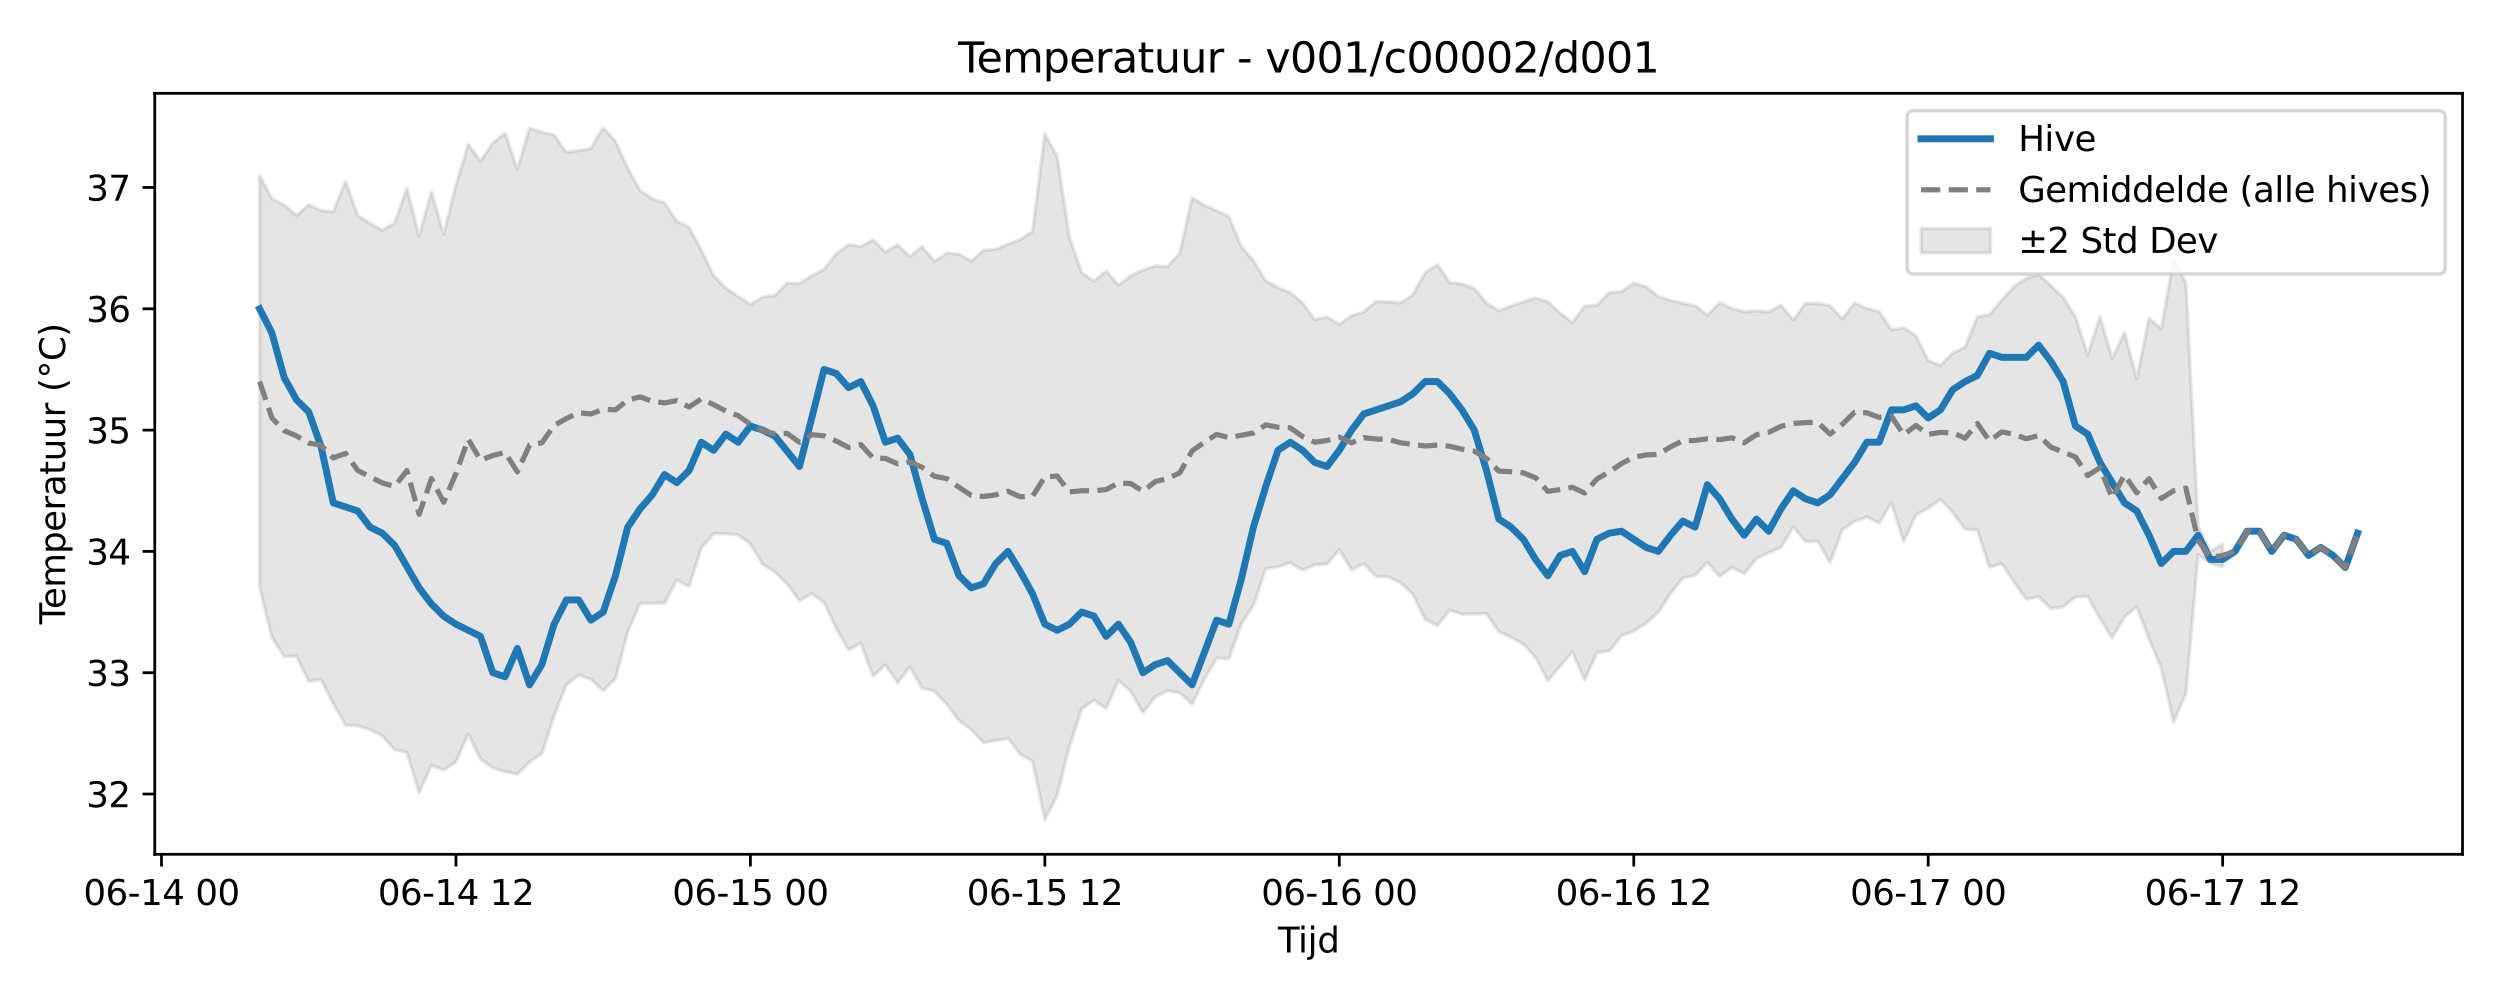 <?xml version="1.0" encoding="utf-8" standalone="no"?>
<!DOCTYPE svg PUBLIC "-//W3C//DTD SVG 1.1//EN"
  "http://www.w3.org/Graphics/SVG/1.1/DTD/svg11.dtd">
<svg xmlns:xlink="http://www.w3.org/1999/xlink" width="720pt" height="288pt" viewBox="0 0 720 288" xmlns="http://www.w3.org/2000/svg" version="1.1">
 <defs>
  <style type="text/css">*{stroke-linejoin: round; stroke-linecap: butt}</style>
 </defs>
 <g id="figure_1">
  <g id="patch_1">
   <path d="M 0 288 
L 720 288 
L 720 0 
L 0 0 
z
" style="fill: #ffffff"/>
  </g>
  <g id="axes_1">
   <g id="patch_2">
    <path d="M 44.57 246.04 
L 709.2 246.04 
L 709.2 26.88 
L 44.57 26.88 
z
" style="fill: #ffffff"/>
   </g>
   <g id="FillBetweenPolyCollection_1">
    <defs>
     <path id="m7546d7b35a" d="M 74.78 -237.399 
L 74.78 -118.816 
L 78.314 -104.523 
L 81.847 -98.952 
L 85.381 -99 
L 88.914 -91.801 
L 92.447 -92.318 
L 95.981 -85.341 
L 99.514 -79.182 
L 103.048 -79.016 
L 106.581 -77.841 
L 110.114 -76.105 
L 113.648 -72.096 
L 117.181 -71.279 
L 120.714 -59.706 
L 124.248 -67.546 
L 127.781 -66.221 
L 131.315 -68.58 
L 134.848 -76.634 
L 138.381 -69.429 
L 141.915 -66.837 
L 145.448 -65.784 
L 148.982 -65.04 
L 152.515 -68.555 
L 156.048 -70.974 
L 159.582 -81.857 
L 163.115 -90.76 
L 166.649 -93.629 
L 170.182 -92.317 
L 173.715 -89.085 
L 177.249 -92.553 
L 180.782 -105.993 
L 184.315 -114.218 
L 187.849 -114.231 
L 191.382 -114.32 
L 194.916 -120.994 
L 198.449 -119.094 
L 201.982 -130.238 
L 205.516 -134.29 
L 209.049 -134.255 
L 212.583 -133.932 
L 216.116 -131.358 
L 219.649 -125.472 
L 223.183 -123.236 
L 226.716 -119.826 
L 230.249 -114.977 
L 233.783 -117.032 
L 237.316 -114.53 
L 240.85 -107.052 
L 244.383 -100.796 
L 247.916 -102.907 
L 251.45 -93.21 
L 254.983 -96.537 
L 258.517 -91.352 
L 262.05 -95.898 
L 265.583 -89.835 
L 269.117 -88.978 
L 272.65 -85.218 
L 276.183 -80.486 
L 279.717 -77.875 
L 283.25 -74.112 
L 286.784 -74.775 
L 290.317 -75.357 
L 293.85 -70.788 
L 297.384 -68.779 
L 300.917 -51.922 
L 304.451 -58.914 
L 307.984 -73.061 
L 311.517 -83.819 
L 315.051 -86.3 
L 318.584 -84.027 
L 322.118 -91.982 
L 325.651 -88.906 
L 329.184 -82.775 
L 332.718 -87.267 
L 336.251 -89.108 
L 339.784 -88.477 
L 343.318 -85.248 
L 346.851 -92.387 
L 350.385 -98.426 
L 353.918 -98.333 
L 357.451 -108.265 
L 360.985 -113.714 
L 364.518 -124.188 
L 368.052 -124.741 
L 371.585 -125.943 
L 375.118 -123.798 
L 378.652 -125.366 
L 382.185 -125.588 
L 385.718 -129.702 
L 389.252 -123.905 
L 392.785 -125.726 
L 396.319 -121.97 
L 399.852 -121.858 
L 403.385 -120.21 
L 406.919 -116.797 
L 410.452 -109.618 
L 413.986 -107.817 
L 417.519 -112.35 
L 421.052 -111.104 
L 424.586 -111.187 
L 428.119 -111.259 
L 431.652 -106.138 
L 435.186 -104.463 
L 438.719 -102.561 
L 442.253 -98.648 
L 445.786 -91.933 
L 449.319 -96.167 
L 452.853 -100.224 
L 456.386 -92.16 
L 459.92 -100.081 
L 463.453 -100.492 
L 466.986 -104.933 
L 470.52 -106.219 
L 474.053 -108.504 
L 477.587 -111.701 
L 481.12 -117.094 
L 484.653 -121.489 
L 488.187 -122.353 
L 491.72 -126.028 
L 495.253 -121.982 
L 498.787 -124.625 
L 502.32 -122.761 
L 505.854 -127.187 
L 509.387 -128.793 
L 512.92 -130.325 
L 516.454 -136.258 
L 519.987 -132.026 
L 523.521 -132.184 
L 527.054 -125.945 
L 530.587 -135.432 
L 534.121 -137.843 
L 537.654 -139.123 
L 541.187 -137.322 
L 544.721 -143.262 
L 548.254 -132.006 
L 551.788 -139.687 
L 555.321 -141.66 
L 558.854 -144.156 
L 562.388 -140.409 
L 565.921 -135.658 
L 569.455 -135.39 
L 572.988 -124.654 
L 576.521 -125.673 
L 580.055 -120.326 
L 583.588 -115.435 
L 587.121 -116.179 
L 590.655 -112.758 
L 594.188 -113.238 
L 597.722 -116.039 
L 601.255 -116.266 
L 604.788 -109.874 
L 608.322 -104.283 
L 611.855 -110.327 
L 615.389 -113.286 
L 618.922 -104.019 
L 622.455 -95.619 
L 625.989 -80.007 
L 629.522 -88.225 
L 633.056 -128.28 
L 636.589 -125.801 
L 640.122 -124.736 
L 640.122 -131.324 
L 640.122 -131.324 
L 636.589 -129.095 
L 633.056 -136.515 
L 629.522 -206.655 
L 625.989 -213.32 
L 622.455 -193.283 
L 618.922 -196.296 
L 615.389 -178.876 
L 611.855 -192.151 
L 608.322 -184.775 
L 604.788 -196.763 
L 601.255 -185.795 
L 597.722 -196.754 
L 594.188 -202.383 
L 590.655 -205.691 
L 587.121 -208.925 
L 583.588 -207.839 
L 580.055 -205.444 
L 576.521 -201.594 
L 572.988 -197.4 
L 569.455 -196.701 
L 565.921 -187.948 
L 562.388 -186.304 
L 558.854 -182.75 
L 555.321 -184.179 
L 551.788 -191.24 
L 548.254 -193.597 
L 544.721 -192.989 
L 541.187 -198.263 
L 537.654 -199.124 
L 534.121 -200.737 
L 530.587 -196.161 
L 527.054 -199.991 
L 523.521 -200.573 
L 519.987 -200.565 
L 516.454 -195.834 
L 512.92 -200.102 
L 509.387 -198.141 
L 505.854 -198.417 
L 502.32 -198.184 
L 498.787 -199.231 
L 495.253 -200.793 
L 491.72 -197.246 
L 488.187 -199.923 
L 484.653 -200.62 
L 481.12 -201.522 
L 477.587 -202.589 
L 474.053 -205.454 
L 470.52 -206.408 
L 466.986 -204.033 
L 463.453 -203.65 
L 459.92 -200.068 
L 456.386 -199.836 
L 452.853 -195.1 
L 449.319 -197.826 
L 445.786 -201.062 
L 442.253 -202.166 
L 438.719 -201.081 
L 435.186 -199.844 
L 431.652 -198.503 
L 428.119 -200.702 
L 424.586 -204.933 
L 421.052 -206.181 
L 417.519 -206.598 
L 413.986 -211.797 
L 410.452 -209.496 
L 406.919 -203.149 
L 403.385 -200.735 
L 399.852 -201.083 
L 396.319 -201.137 
L 392.785 -198.214 
L 389.252 -197.039 
L 385.718 -194.57 
L 382.185 -196.688 
L 378.652 -195.911 
L 375.118 -200.807 
L 371.585 -203.653 
L 368.052 -205.188 
L 364.518 -207.072 
L 360.985 -212.887 
L 357.451 -217.006 
L 353.918 -225.607 
L 350.385 -227.343 
L 346.851 -228.891 
L 343.318 -231.038 
L 339.784 -215.165 
L 336.251 -211.207 
L 332.718 -211.384 
L 329.184 -210.22 
L 325.651 -208.58 
L 322.118 -205.837 
L 318.584 -209.966 
L 315.051 -207.028 
L 311.517 -209.508 
L 307.984 -219.601 
L 304.451 -242.898 
L 300.917 -249.391 
L 297.384 -221.387 
L 293.85 -219.046 
L 290.317 -217.638 
L 286.784 -216.223 
L 283.25 -215.888 
L 279.717 -212.791 
L 276.183 -214.838 
L 272.65 -215.096 
L 269.117 -212.668 
L 265.583 -216.968 
L 262.05 -214.066 
L 258.517 -217.448 
L 254.983 -215.424 
L 251.45 -218.917 
L 247.916 -217.04 
L 244.383 -217.487 
L 240.85 -214.891 
L 237.316 -210.408 
L 233.783 -208.571 
L 230.249 -206.301 
L 226.716 -206.498 
L 223.183 -202.866 
L 219.649 -202.46 
L 216.116 -200.235 
L 212.583 -202.652 
L 209.049 -204.99 
L 205.516 -208.615 
L 201.982 -215.995 
L 198.449 -222.481 
L 194.916 -224.241 
L 191.382 -229.584 
L 187.849 -230.671 
L 184.315 -233.18 
L 180.782 -239.574 
L 177.249 -247.357 
L 173.715 -251.158 
L 170.182 -245.264 
L 166.649 -244.618 
L 163.115 -244.16 
L 159.582 -249.07 
L 156.048 -249.971 
L 152.515 -251.059 
L 148.982 -239.157 
L 145.448 -249.671 
L 141.915 -246.787 
L 138.381 -241.533 
L 134.848 -246.391 
L 131.315 -234.73 
L 127.781 -220.507 
L 124.248 -232.769 
L 120.714 -220.035 
L 117.181 -233.694 
L 113.648 -223.727 
L 110.114 -221.714 
L 106.581 -223.639 
L 103.048 -225.957 
L 99.514 -235.69 
L 95.981 -226.953 
L 92.447 -227.296 
L 88.914 -228.978 
L 85.381 -225.938 
L 81.847 -228.981 
L 78.314 -230.729 
L 74.78 -237.399 
z
" style="stroke: #808080; stroke-opacity: 0.2"/>
    </defs>
    <g clip-path="url(#pc3c5eff9f9)">
     <use xlink:href="#m7546d7b35a" x="0" y="288" style="fill: #808080; fill-opacity: 0.2; stroke: #808080; stroke-opacity: 0.2"/>
    </g>
   </g>
   <g id="matplotlib.axis_1">
    <g id="xtick_1">
     <g id="line2d_1">
      <defs>
       <path id="m729f52ff5d" d="M 0 0 
L 0 3.5 
" style="stroke: #000000; stroke-width: 0.8"/>
      </defs>
      <g>
       <use xlink:href="#m729f52ff5d" x="46.513" y="246.04" style="stroke: #000000; stroke-width: 0.8"/>
      </g>
     </g>
     <g id="text_1">
      <!-- 06-14 00 -->
      <g transform="translate(24.033 260.638) scale(0.1 -0.1)">
       <defs>
        <path id="DejaVuSans-30" d="M 2034 4250 
Q 1547 4250 1301 3770 
Q 1056 3291 1056 2328 
Q 1056 1369 1301 889 
Q 1547 409 2034 409 
Q 2525 409 2770 889 
Q 3016 1369 3016 2328 
Q 3016 3291 2770 3770 
Q 2525 4250 2034 4250 
z
M 2034 4750 
Q 2819 4750 3233 4129 
Q 3647 3509 3647 2328 
Q 3647 1150 3233 529 
Q 2819 -91 2034 -91 
Q 1250 -91 836 529 
Q 422 1150 422 2328 
Q 422 3509 836 4129 
Q 1250 4750 2034 4750 
z
" transform="scale(0.016)"/>
        <path id="DejaVuSans-36" d="M 2113 2584 
Q 1688 2584 1439 2293 
Q 1191 2003 1191 1497 
Q 1191 994 1439 701 
Q 1688 409 2113 409 
Q 2538 409 2786 701 
Q 3034 994 3034 1497 
Q 3034 2003 2786 2293 
Q 2538 2584 2113 2584 
z
M 3366 4563 
L 3366 3988 
Q 3128 4100 2886 4159 
Q 2644 4219 2406 4219 
Q 1781 4219 1451 3797 
Q 1122 3375 1075 2522 
Q 1259 2794 1537 2939 
Q 1816 3084 2150 3084 
Q 2853 3084 3261 2657 
Q 3669 2231 3669 1497 
Q 3669 778 3244 343 
Q 2819 -91 2113 -91 
Q 1303 -91 875 529 
Q 447 1150 447 2328 
Q 447 3434 972 4092 
Q 1497 4750 2381 4750 
Q 2619 4750 2861 4703 
Q 3103 4656 3366 4563 
z
" transform="scale(0.016)"/>
        <path id="DejaVuSans-2d" d="M 313 2009 
L 1997 2009 
L 1997 1497 
L 313 1497 
L 313 2009 
z
" transform="scale(0.016)"/>
        <path id="DejaVuSans-31" d="M 794 531 
L 1825 531 
L 1825 4091 
L 703 3866 
L 703 4441 
L 1819 4666 
L 2450 4666 
L 2450 531 
L 3481 531 
L 3481 0 
L 794 0 
L 794 531 
z
" transform="scale(0.016)"/>
        <path id="DejaVuSans-34" d="M 2419 4116 
L 825 1625 
L 2419 1625 
L 2419 4116 
z
M 2253 4666 
L 3047 4666 
L 3047 1625 
L 3713 1625 
L 3713 1100 
L 3047 1100 
L 3047 0 
L 2419 0 
L 2419 1100 
L 313 1100 
L 313 1709 
L 2253 4666 
z
" transform="scale(0.016)"/>
        <path id="DejaVuSans-20" transform="scale(0.016)"/>
       </defs>
       <use xlink:href="#DejaVuSans-30"/>
       <use xlink:href="#DejaVuSans-36" transform="translate(63.623 0)"/>
       <use xlink:href="#DejaVuSans-2d" transform="translate(127.246 0)"/>
       <use xlink:href="#DejaVuSans-31" transform="translate(163.33 0)"/>
       <use xlink:href="#DejaVuSans-34" transform="translate(226.953 0)"/>
       <use xlink:href="#DejaVuSans-20" transform="translate(290.576 0)"/>
       <use xlink:href="#DejaVuSans-30" transform="translate(322.363 0)"/>
       <use xlink:href="#DejaVuSans-30" transform="translate(385.986 0)"/>
      </g>
     </g>
    </g>
    <g id="xtick_2">
     <g id="line2d_2">
      <g>
       <use xlink:href="#m729f52ff5d" x="131.315" y="246.04" style="stroke: #000000; stroke-width: 0.8"/>
      </g>
     </g>
     <g id="text_2">
      <!-- 06-14 12 -->
      <g transform="translate(108.834 260.638) scale(0.1 -0.1)">
       <defs>
        <path id="DejaVuSans-32" d="M 1228 531 
L 3431 531 
L 3431 0 
L 469 0 
L 469 531 
Q 828 903 1448 1529 
Q 2069 2156 2228 2338 
Q 2531 2678 2651 2914 
Q 2772 3150 2772 3378 
Q 2772 3750 2511 3984 
Q 2250 4219 1831 4219 
Q 1534 4219 1204 4116 
Q 875 4013 500 3803 
L 500 4441 
Q 881 4594 1212 4672 
Q 1544 4750 1819 4750 
Q 2544 4750 2975 4387 
Q 3406 4025 3406 3419 
Q 3406 3131 3298 2873 
Q 3191 2616 2906 2266 
Q 2828 2175 2409 1742 
Q 1991 1309 1228 531 
z
" transform="scale(0.016)"/>
       </defs>
       <use xlink:href="#DejaVuSans-30"/>
       <use xlink:href="#DejaVuSans-36" transform="translate(63.623 0)"/>
       <use xlink:href="#DejaVuSans-2d" transform="translate(127.246 0)"/>
       <use xlink:href="#DejaVuSans-31" transform="translate(163.33 0)"/>
       <use xlink:href="#DejaVuSans-34" transform="translate(226.953 0)"/>
       <use xlink:href="#DejaVuSans-20" transform="translate(290.576 0)"/>
       <use xlink:href="#DejaVuSans-31" transform="translate(322.363 0)"/>
       <use xlink:href="#DejaVuSans-32" transform="translate(385.986 0)"/>
      </g>
     </g>
    </g>
    <g id="xtick_3">
     <g id="line2d_3">
      <g>
       <use xlink:href="#m729f52ff5d" x="216.116" y="246.04" style="stroke: #000000; stroke-width: 0.8"/>
      </g>
     </g>
     <g id="text_3">
      <!-- 06-15 00 -->
      <g transform="translate(193.635 260.638) scale(0.1 -0.1)">
       <defs>
        <path id="DejaVuSans-35" d="M 691 4666 
L 3169 4666 
L 3169 4134 
L 1269 4134 
L 1269 2991 
Q 1406 3038 1543 3061 
Q 1681 3084 1819 3084 
Q 2600 3084 3056 2656 
Q 3513 2228 3513 1497 
Q 3513 744 3044 326 
Q 2575 -91 1722 -91 
Q 1428 -91 1123 -41 
Q 819 9 494 109 
L 494 744 
Q 775 591 1075 516 
Q 1375 441 1709 441 
Q 2250 441 2565 725 
Q 2881 1009 2881 1497 
Q 2881 1984 2565 2268 
Q 2250 2553 1709 2553 
Q 1456 2553 1204 2497 
Q 953 2441 691 2322 
L 691 4666 
z
" transform="scale(0.016)"/>
       </defs>
       <use xlink:href="#DejaVuSans-30"/>
       <use xlink:href="#DejaVuSans-36" transform="translate(63.623 0)"/>
       <use xlink:href="#DejaVuSans-2d" transform="translate(127.246 0)"/>
       <use xlink:href="#DejaVuSans-31" transform="translate(163.33 0)"/>
       <use xlink:href="#DejaVuSans-35" transform="translate(226.953 0)"/>
       <use xlink:href="#DejaVuSans-20" transform="translate(290.576 0)"/>
       <use xlink:href="#DejaVuSans-30" transform="translate(322.363 0)"/>
       <use xlink:href="#DejaVuSans-30" transform="translate(385.986 0)"/>
      </g>
     </g>
    </g>
    <g id="xtick_4">
     <g id="line2d_4">
      <g>
       <use xlink:href="#m729f52ff5d" x="300.917" y="246.04" style="stroke: #000000; stroke-width: 0.8"/>
      </g>
     </g>
     <g id="text_4">
      <!-- 06-15 12 -->
      <g transform="translate(278.437 260.638) scale(0.1 -0.1)">
       <use xlink:href="#DejaVuSans-30"/>
       <use xlink:href="#DejaVuSans-36" transform="translate(63.623 0)"/>
       <use xlink:href="#DejaVuSans-2d" transform="translate(127.246 0)"/>
       <use xlink:href="#DejaVuSans-31" transform="translate(163.33 0)"/>
       <use xlink:href="#DejaVuSans-35" transform="translate(226.953 0)"/>
       <use xlink:href="#DejaVuSans-20" transform="translate(290.576 0)"/>
       <use xlink:href="#DejaVuSans-31" transform="translate(322.363 0)"/>
       <use xlink:href="#DejaVuSans-32" transform="translate(385.986 0)"/>
      </g>
     </g>
    </g>
    <g id="xtick_5">
     <g id="line2d_5">
      <g>
       <use xlink:href="#m729f52ff5d" x="385.718" y="246.04" style="stroke: #000000; stroke-width: 0.8"/>
      </g>
     </g>
     <g id="text_5">
      <!-- 06-16 00 -->
      <g transform="translate(363.238 260.638) scale(0.1 -0.1)">
       <use xlink:href="#DejaVuSans-30"/>
       <use xlink:href="#DejaVuSans-36" transform="translate(63.623 0)"/>
       <use xlink:href="#DejaVuSans-2d" transform="translate(127.246 0)"/>
       <use xlink:href="#DejaVuSans-31" transform="translate(163.33 0)"/>
       <use xlink:href="#DejaVuSans-36" transform="translate(226.953 0)"/>
       <use xlink:href="#DejaVuSans-20" transform="translate(290.576 0)"/>
       <use xlink:href="#DejaVuSans-30" transform="translate(322.363 0)"/>
       <use xlink:href="#DejaVuSans-30" transform="translate(385.986 0)"/>
      </g>
     </g>
    </g>
    <g id="xtick_6">
     <g id="line2d_6">
      <g>
       <use xlink:href="#m729f52ff5d" x="470.52" y="246.04" style="stroke: #000000; stroke-width: 0.8"/>
      </g>
     </g>
     <g id="text_6">
      <!-- 06-16 12 -->
      <g transform="translate(448.039 260.638) scale(0.1 -0.1)">
       <use xlink:href="#DejaVuSans-30"/>
       <use xlink:href="#DejaVuSans-36" transform="translate(63.623 0)"/>
       <use xlink:href="#DejaVuSans-2d" transform="translate(127.246 0)"/>
       <use xlink:href="#DejaVuSans-31" transform="translate(163.33 0)"/>
       <use xlink:href="#DejaVuSans-36" transform="translate(226.953 0)"/>
       <use xlink:href="#DejaVuSans-20" transform="translate(290.576 0)"/>
       <use xlink:href="#DejaVuSans-31" transform="translate(322.363 0)"/>
       <use xlink:href="#DejaVuSans-32" transform="translate(385.986 0)"/>
      </g>
     </g>
    </g>
    <g id="xtick_7">
     <g id="line2d_7">
      <g>
       <use xlink:href="#m729f52ff5d" x="555.321" y="246.04" style="stroke: #000000; stroke-width: 0.8"/>
      </g>
     </g>
     <g id="text_7">
      <!-- 06-17 00 -->
      <g transform="translate(532.841 260.638) scale(0.1 -0.1)">
       <defs>
        <path id="DejaVuSans-37" d="M 525 4666 
L 3525 4666 
L 3525 4397 
L 1831 0 
L 1172 0 
L 2766 4134 
L 525 4134 
L 525 4666 
z
" transform="scale(0.016)"/>
       </defs>
       <use xlink:href="#DejaVuSans-30"/>
       <use xlink:href="#DejaVuSans-36" transform="translate(63.623 0)"/>
       <use xlink:href="#DejaVuSans-2d" transform="translate(127.246 0)"/>
       <use xlink:href="#DejaVuSans-31" transform="translate(163.33 0)"/>
       <use xlink:href="#DejaVuSans-37" transform="translate(226.953 0)"/>
       <use xlink:href="#DejaVuSans-20" transform="translate(290.576 0)"/>
       <use xlink:href="#DejaVuSans-30" transform="translate(322.363 0)"/>
       <use xlink:href="#DejaVuSans-30" transform="translate(385.986 0)"/>
      </g>
     </g>
    </g>
    <g id="xtick_8">
     <g id="line2d_8">
      <g>
       <use xlink:href="#m729f52ff5d" x="640.122" y="246.04" style="stroke: #000000; stroke-width: 0.8"/>
      </g>
     </g>
     <g id="text_8">
      <!-- 06-17 12 -->
      <g transform="translate(617.642 260.638) scale(0.1 -0.1)">
       <use xlink:href="#DejaVuSans-30"/>
       <use xlink:href="#DejaVuSans-36" transform="translate(63.623 0)"/>
       <use xlink:href="#DejaVuSans-2d" transform="translate(127.246 0)"/>
       <use xlink:href="#DejaVuSans-31" transform="translate(163.33 0)"/>
       <use xlink:href="#DejaVuSans-37" transform="translate(226.953 0)"/>
       <use xlink:href="#DejaVuSans-20" transform="translate(290.576 0)"/>
       <use xlink:href="#DejaVuSans-31" transform="translate(322.363 0)"/>
       <use xlink:href="#DejaVuSans-32" transform="translate(385.986 0)"/>
      </g>
     </g>
    </g>
    <g id="text_9">
     <!-- Tijd -->
     <g transform="translate(368.035 274.317) scale(0.1 -0.1)">
      <defs>
       <path id="DejaVuSans-54" d="M -19 4666 
L 3928 4666 
L 3928 4134 
L 2272 4134 
L 2272 0 
L 1638 0 
L 1638 4134 
L -19 4134 
L -19 4666 
z
" transform="scale(0.016)"/>
       <path id="DejaVuSans-69" d="M 603 3500 
L 1178 3500 
L 1178 0 
L 603 0 
L 603 3500 
z
M 603 4863 
L 1178 4863 
L 1178 4134 
L 603 4134 
L 603 4863 
z
" transform="scale(0.016)"/>
       <path id="DejaVuSans-6a" d="M 603 3500 
L 1178 3500 
L 1178 -63 
Q 1178 -731 923 -1031 
Q 669 -1331 103 -1331 
L -116 -1331 
L -116 -844 
L 38 -844 
Q 366 -844 484 -692 
Q 603 -541 603 -63 
L 603 3500 
z
M 603 4863 
L 1178 4863 
L 1178 4134 
L 603 4134 
L 603 4863 
z
" transform="scale(0.016)"/>
       <path id="DejaVuSans-64" d="M 2906 2969 
L 2906 4863 
L 3481 4863 
L 3481 0 
L 2906 0 
L 2906 525 
Q 2725 213 2448 61 
Q 2172 -91 1784 -91 
Q 1150 -91 751 415 
Q 353 922 353 1747 
Q 353 2572 751 3078 
Q 1150 3584 1784 3584 
Q 2172 3584 2448 3432 
Q 2725 3281 2906 2969 
z
M 947 1747 
Q 947 1113 1208 752 
Q 1469 391 1925 391 
Q 2381 391 2643 752 
Q 2906 1113 2906 1747 
Q 2906 2381 2643 2742 
Q 2381 3103 1925 3103 
Q 1469 3103 1208 2742 
Q 947 2381 947 1747 
z
" transform="scale(0.016)"/>
      </defs>
      <use xlink:href="#DejaVuSans-54"/>
      <use xlink:href="#DejaVuSans-69" transform="translate(57.959 0)"/>
      <use xlink:href="#DejaVuSans-6a" transform="translate(85.742 0)"/>
      <use xlink:href="#DejaVuSans-64" transform="translate(113.525 0)"/>
     </g>
    </g>
   </g>
   <g id="matplotlib.axis_2">
    <g id="ytick_1">
     <g id="line2d_9">
      <defs>
       <path id="mc39008b4cc" d="M 0 0 
L -3.5 0 
" style="stroke: #000000; stroke-width: 0.8"/>
      </defs>
      <g>
       <use xlink:href="#mc39008b4cc" x="44.57" y="228.68" style="stroke: #000000; stroke-width: 0.8"/>
      </g>
     </g>
     <g id="text_10">
      <!-- 32 -->
      <g transform="translate(24.845 232.48) scale(0.1 -0.1)">
       <defs>
        <path id="DejaVuSans-33" d="M 2597 2516 
Q 3050 2419 3304 2112 
Q 3559 1806 3559 1356 
Q 3559 666 3084 287 
Q 2609 -91 1734 -91 
Q 1441 -91 1130 -33 
Q 819 25 488 141 
L 488 750 
Q 750 597 1062 519 
Q 1375 441 1716 441 
Q 2309 441 2620 675 
Q 2931 909 2931 1356 
Q 2931 1769 2642 2001 
Q 2353 2234 1838 2234 
L 1294 2234 
L 1294 2753 
L 1863 2753 
Q 2328 2753 2575 2939 
Q 2822 3125 2822 3475 
Q 2822 3834 2567 4026 
Q 2313 4219 1838 4219 
Q 1578 4219 1281 4162 
Q 984 4106 628 3988 
L 628 4550 
Q 988 4650 1302 4700 
Q 1616 4750 1894 4750 
Q 2613 4750 3031 4423 
Q 3450 4097 3450 3541 
Q 3450 3153 3228 2886 
Q 3006 2619 2597 2516 
z
" transform="scale(0.016)"/>
       </defs>
       <use xlink:href="#DejaVuSans-33"/>
       <use xlink:href="#DejaVuSans-32" transform="translate(63.623 0)"/>
      </g>
     </g>
    </g>
    <g id="ytick_2">
     <g id="line2d_10">
      <g>
       <use xlink:href="#mc39008b4cc" x="44.57" y="193.743" style="stroke: #000000; stroke-width: 0.8"/>
      </g>
     </g>
     <g id="text_11">
      <!-- 33 -->
      <g transform="translate(24.845 197.542) scale(0.1 -0.1)">
       <use xlink:href="#DejaVuSans-33"/>
       <use xlink:href="#DejaVuSans-33" transform="translate(63.623 0)"/>
      </g>
     </g>
    </g>
    <g id="ytick_3">
     <g id="line2d_11">
      <g>
       <use xlink:href="#mc39008b4cc" x="44.57" y="158.805" style="stroke: #000000; stroke-width: 0.8"/>
      </g>
     </g>
     <g id="text_12">
      <!-- 34 -->
      <g transform="translate(24.845 162.604) scale(0.1 -0.1)">
       <use xlink:href="#DejaVuSans-33"/>
       <use xlink:href="#DejaVuSans-34" transform="translate(63.623 0)"/>
      </g>
     </g>
    </g>
    <g id="ytick_4">
     <g id="line2d_12">
      <g>
       <use xlink:href="#mc39008b4cc" x="44.57" y="123.867" style="stroke: #000000; stroke-width: 0.8"/>
      </g>
     </g>
     <g id="text_13">
      <!-- 35 -->
      <g transform="translate(24.845 127.667) scale(0.1 -0.1)">
       <use xlink:href="#DejaVuSans-33"/>
       <use xlink:href="#DejaVuSans-35" transform="translate(63.623 0)"/>
      </g>
     </g>
    </g>
    <g id="ytick_5">
     <g id="line2d_13">
      <g>
       <use xlink:href="#mc39008b4cc" x="44.57" y="88.93" style="stroke: #000000; stroke-width: 0.8"/>
      </g>
     </g>
     <g id="text_14">
      <!-- 36 -->
      <g transform="translate(24.845 92.729) scale(0.1 -0.1)">
       <use xlink:href="#DejaVuSans-33"/>
       <use xlink:href="#DejaVuSans-36" transform="translate(63.623 0)"/>
      </g>
     </g>
    </g>
    <g id="ytick_6">
     <g id="line2d_14">
      <g>
       <use xlink:href="#mc39008b4cc" x="44.57" y="53.992" style="stroke: #000000; stroke-width: 0.8"/>
      </g>
     </g>
     <g id="text_15">
      <!-- 37 -->
      <g transform="translate(24.845 57.792) scale(0.1 -0.1)">
       <use xlink:href="#DejaVuSans-33"/>
       <use xlink:href="#DejaVuSans-37" transform="translate(63.623 0)"/>
      </g>
     </g>
    </g>
    <g id="text_16">
     <!-- Temperatuur (°C) -->
     <g transform="translate(18.765 179.816) rotate(-90) scale(0.1 -0.1)">
      <defs>
       <path id="DejaVuSans-65" d="M 3597 1894 
L 3597 1613 
L 953 1613 
Q 991 1019 1311 708 
Q 1631 397 2203 397 
Q 2534 397 2845 478 
Q 3156 559 3463 722 
L 3463 178 
Q 3153 47 2828 -22 
Q 2503 -91 2169 -91 
Q 1331 -91 842 396 
Q 353 884 353 1716 
Q 353 2575 817 3079 
Q 1281 3584 2069 3584 
Q 2775 3584 3186 3129 
Q 3597 2675 3597 1894 
z
M 3022 2063 
Q 3016 2534 2758 2815 
Q 2500 3097 2075 3097 
Q 1594 3097 1305 2825 
Q 1016 2553 972 2059 
L 3022 2063 
z
" transform="scale(0.016)"/>
       <path id="DejaVuSans-6d" d="M 3328 2828 
Q 3544 3216 3844 3400 
Q 4144 3584 4550 3584 
Q 5097 3584 5394 3201 
Q 5691 2819 5691 2113 
L 5691 0 
L 5113 0 
L 5113 2094 
Q 5113 2597 4934 2840 
Q 4756 3084 4391 3084 
Q 3944 3084 3684 2787 
Q 3425 2491 3425 1978 
L 3425 0 
L 2847 0 
L 2847 2094 
Q 2847 2600 2669 2842 
Q 2491 3084 2119 3084 
Q 1678 3084 1418 2786 
Q 1159 2488 1159 1978 
L 1159 0 
L 581 0 
L 581 3500 
L 1159 3500 
L 1159 2956 
Q 1356 3278 1631 3431 
Q 1906 3584 2284 3584 
Q 2666 3584 2933 3390 
Q 3200 3197 3328 2828 
z
" transform="scale(0.016)"/>
       <path id="DejaVuSans-70" d="M 1159 525 
L 1159 -1331 
L 581 -1331 
L 581 3500 
L 1159 3500 
L 1159 2969 
Q 1341 3281 1617 3432 
Q 1894 3584 2278 3584 
Q 2916 3584 3314 3078 
Q 3713 2572 3713 1747 
Q 3713 922 3314 415 
Q 2916 -91 2278 -91 
Q 1894 -91 1617 61 
Q 1341 213 1159 525 
z
M 3116 1747 
Q 3116 2381 2855 2742 
Q 2594 3103 2138 3103 
Q 1681 3103 1420 2742 
Q 1159 2381 1159 1747 
Q 1159 1113 1420 752 
Q 1681 391 2138 391 
Q 2594 391 2855 752 
Q 3116 1113 3116 1747 
z
" transform="scale(0.016)"/>
       <path id="DejaVuSans-72" d="M 2631 2963 
Q 2534 3019 2420 3045 
Q 2306 3072 2169 3072 
Q 1681 3072 1420 2755 
Q 1159 2438 1159 1844 
L 1159 0 
L 581 0 
L 581 3500 
L 1159 3500 
L 1159 2956 
Q 1341 3275 1631 3429 
Q 1922 3584 2338 3584 
Q 2397 3584 2469 3576 
Q 2541 3569 2628 3553 
L 2631 2963 
z
" transform="scale(0.016)"/>
       <path id="DejaVuSans-61" d="M 2194 1759 
Q 1497 1759 1228 1600 
Q 959 1441 959 1056 
Q 959 750 1161 570 
Q 1363 391 1709 391 
Q 2188 391 2477 730 
Q 2766 1069 2766 1631 
L 2766 1759 
L 2194 1759 
z
M 3341 1997 
L 3341 0 
L 2766 0 
L 2766 531 
Q 2569 213 2275 61 
Q 1981 -91 1556 -91 
Q 1019 -91 701 211 
Q 384 513 384 1019 
Q 384 1609 779 1909 
Q 1175 2209 1959 2209 
L 2766 2209 
L 2766 2266 
Q 2766 2663 2505 2880 
Q 2244 3097 1772 3097 
Q 1472 3097 1187 3025 
Q 903 2953 641 2809 
L 641 3341 
Q 956 3463 1253 3523 
Q 1550 3584 1831 3584 
Q 2591 3584 2966 3190 
Q 3341 2797 3341 1997 
z
" transform="scale(0.016)"/>
       <path id="DejaVuSans-74" d="M 1172 4494 
L 1172 3500 
L 2356 3500 
L 2356 3053 
L 1172 3053 
L 1172 1153 
Q 1172 725 1289 603 
Q 1406 481 1766 481 
L 2356 481 
L 2356 0 
L 1766 0 
Q 1100 0 847 248 
Q 594 497 594 1153 
L 594 3053 
L 172 3053 
L 172 3500 
L 594 3500 
L 594 4494 
L 1172 4494 
z
" transform="scale(0.016)"/>
       <path id="DejaVuSans-75" d="M 544 1381 
L 544 3500 
L 1119 3500 
L 1119 1403 
Q 1119 906 1312 657 
Q 1506 409 1894 409 
Q 2359 409 2629 706 
Q 2900 1003 2900 1516 
L 2900 3500 
L 3475 3500 
L 3475 0 
L 2900 0 
L 2900 538 
Q 2691 219 2414 64 
Q 2138 -91 1772 -91 
Q 1169 -91 856 284 
Q 544 659 544 1381 
z
M 1991 3584 
L 1991 3584 
z
" transform="scale(0.016)"/>
       <path id="DejaVuSans-28" d="M 1984 4856 
Q 1566 4138 1362 3434 
Q 1159 2731 1159 2009 
Q 1159 1288 1364 580 
Q 1569 -128 1984 -844 
L 1484 -844 
Q 1016 -109 783 600 
Q 550 1309 550 2009 
Q 550 2706 781 3412 
Q 1013 4119 1484 4856 
L 1984 4856 
z
" transform="scale(0.016)"/>
       <path id="DejaVuSans-b0" d="M 1600 4347 
Q 1350 4347 1178 4173 
Q 1006 4000 1006 3750 
Q 1006 3503 1178 3333 
Q 1350 3163 1600 3163 
Q 1850 3163 2022 3333 
Q 2194 3503 2194 3750 
Q 2194 3997 2020 4172 
Q 1847 4347 1600 4347 
z
M 1600 4750 
Q 1800 4750 1984 4673 
Q 2169 4597 2303 4453 
Q 2447 4313 2519 4134 
Q 2591 3956 2591 3750 
Q 2591 3338 2302 3052 
Q 2013 2766 1594 2766 
Q 1172 2766 890 3047 
Q 609 3328 609 3750 
Q 609 4169 896 4459 
Q 1184 4750 1600 4750 
z
" transform="scale(0.016)"/>
       <path id="DejaVuSans-43" d="M 4122 4306 
L 4122 3641 
Q 3803 3938 3442 4084 
Q 3081 4231 2675 4231 
Q 1875 4231 1450 3742 
Q 1025 3253 1025 2328 
Q 1025 1406 1450 917 
Q 1875 428 2675 428 
Q 3081 428 3442 575 
Q 3803 722 4122 1019 
L 4122 359 
Q 3791 134 3420 21 
Q 3050 -91 2638 -91 
Q 1578 -91 968 557 
Q 359 1206 359 2328 
Q 359 3453 968 4101 
Q 1578 4750 2638 4750 
Q 3056 4750 3426 4639 
Q 3797 4528 4122 4306 
z
" transform="scale(0.016)"/>
       <path id="DejaVuSans-29" d="M 513 4856 
L 1013 4856 
Q 1481 4119 1714 3412 
Q 1947 2706 1947 2009 
Q 1947 1309 1714 600 
Q 1481 -109 1013 -844 
L 513 -844 
Q 928 -128 1133 580 
Q 1338 1288 1338 2009 
Q 1338 2731 1133 3434 
Q 928 4138 513 4856 
z
" transform="scale(0.016)"/>
      </defs>
      <use xlink:href="#DejaVuSans-54"/>
      <use xlink:href="#DejaVuSans-65" transform="translate(44.084 0)"/>
      <use xlink:href="#DejaVuSans-6d" transform="translate(105.607 0)"/>
      <use xlink:href="#DejaVuSans-70" transform="translate(203.02 0)"/>
      <use xlink:href="#DejaVuSans-65" transform="translate(266.496 0)"/>
      <use xlink:href="#DejaVuSans-72" transform="translate(328.02 0)"/>
      <use xlink:href="#DejaVuSans-61" transform="translate(369.133 0)"/>
      <use xlink:href="#DejaVuSans-74" transform="translate(430.412 0)"/>
      <use xlink:href="#DejaVuSans-75" transform="translate(469.621 0)"/>
      <use xlink:href="#DejaVuSans-75" transform="translate(533 0)"/>
      <use xlink:href="#DejaVuSans-72" transform="translate(596.379 0)"/>
      <use xlink:href="#DejaVuSans-20" transform="translate(637.492 0)"/>
      <use xlink:href="#DejaVuSans-28" transform="translate(669.279 0)"/>
      <use xlink:href="#DejaVuSans-b0" transform="translate(708.293 0)"/>
      <use xlink:href="#DejaVuSans-43" transform="translate(758.293 0)"/>
      <use xlink:href="#DejaVuSans-29" transform="translate(828.117 0)"/>
     </g>
    </g>
   </g>
   <g id="line2d_15">
    <path d="M 74.78 88.93 
L 78.314 95.917 
L 81.847 108.728 
L 85.381 115.133 
L 88.914 118.627 
L 92.447 128.526 
L 95.981 144.83 
L 103.048 147.159 
L 106.581 151.818 
L 110.114 153.564 
L 113.648 157.058 
L 120.714 169.286 
L 124.248 173.945 
L 127.781 177.438 
L 131.315 179.768 
L 138.381 183.261 
L 141.915 193.743 
L 145.448 194.907 
L 148.982 186.755 
L 152.515 197.236 
L 156.048 191.414 
L 159.582 179.768 
L 163.115 172.78 
L 166.649 172.78 
L 170.182 178.603 
L 173.715 176.274 
L 177.249 165.793 
L 180.782 151.818 
L 184.315 146.577 
L 187.849 142.501 
L 191.382 136.678 
L 194.916 139.007 
L 198.449 135.513 
L 201.982 127.361 
L 205.516 129.69 
L 209.049 125.032 
L 212.583 127.361 
L 216.116 122.703 
L 219.649 123.867 
L 223.183 125.614 
L 230.249 134.349 
L 237.316 106.399 
L 240.85 107.563 
L 244.383 111.639 
L 247.916 109.892 
L 251.45 116.88 
L 254.983 127.361 
L 258.517 126.197 
L 262.05 130.855 
L 265.583 143.665 
L 269.117 155.311 
L 272.65 156.476 
L 276.183 165.793 
L 279.717 169.286 
L 283.25 168.122 
L 286.784 162.299 
L 290.317 158.805 
L 293.85 164.628 
L 297.384 171.033 
L 300.917 179.768 
L 304.451 181.515 
L 307.984 179.768 
L 311.517 176.274 
L 315.051 177.438 
L 318.584 183.261 
L 322.118 179.768 
L 325.651 185.008 
L 329.184 193.743 
L 332.718 191.414 
L 336.251 190.249 
L 343.318 197.236 
L 350.385 178.603 
L 353.918 179.768 
L 357.451 166.957 
L 360.985 151.818 
L 364.518 140.172 
L 368.052 129.69 
L 371.585 127.361 
L 375.118 129.69 
L 378.652 133.184 
L 382.185 134.349 
L 385.718 129.69 
L 389.252 123.867 
L 392.785 119.209 
L 403.385 115.715 
L 406.919 113.386 
L 410.452 109.892 
L 413.986 109.892 
L 417.519 113.386 
L 421.052 118.045 
L 424.586 123.867 
L 428.119 135.513 
L 431.652 149.488 
L 435.186 151.818 
L 438.719 155.311 
L 442.253 161.134 
L 445.786 165.793 
L 449.319 159.97 
L 452.853 158.805 
L 456.386 164.628 
L 459.92 155.311 
L 463.453 153.564 
L 466.986 152.982 
L 474.053 157.64 
L 477.587 158.805 
L 481.12 154.147 
L 484.653 150.071 
L 488.187 151.818 
L 491.72 139.589 
L 495.253 143.665 
L 498.787 149.488 
L 502.32 154.147 
L 505.854 149.488 
L 509.387 152.982 
L 512.92 146.577 
L 516.454 141.336 
L 519.987 143.665 
L 523.521 144.83 
L 527.054 142.501 
L 534.121 133.184 
L 537.654 127.361 
L 541.187 127.361 
L 544.721 118.045 
L 548.254 118.045 
L 551.788 116.88 
L 555.321 120.374 
L 558.854 118.045 
L 562.388 112.222 
L 565.921 109.892 
L 569.455 108.146 
L 572.988 101.74 
L 576.521 102.905 
L 583.588 102.905 
L 587.121 99.411 
L 590.655 104.07 
L 594.188 109.892 
L 597.722 122.703 
L 601.255 125.032 
L 604.788 133.184 
L 611.855 144.83 
L 615.389 147.159 
L 618.922 154.147 
L 622.455 162.299 
L 625.989 158.805 
L 629.522 158.805 
L 633.056 154.147 
L 636.589 161.134 
L 640.122 161.134 
L 643.656 158.805 
L 647.189 152.982 
L 650.722 152.982 
L 654.256 158.805 
L 657.789 154.147 
L 661.323 155.311 
L 664.856 159.97 
L 668.389 157.64 
L 671.923 159.97 
L 675.456 163.463 
L 678.99 153.564 
L 678.99 153.564 
" clip-path="url(#pc3c5eff9f9)" style="fill: none; stroke: #1f77b4; stroke-width: 2; stroke-linecap: square"/>
   </g>
   <g id="line2d_16">
    <path d="M 74.78 109.892 
L 78.314 120.374 
L 81.847 124.034 
L 85.381 125.531 
L 88.914 127.611 
L 92.447 128.193 
L 95.981 131.853 
L 99.514 130.564 
L 103.048 135.513 
L 110.114 139.09 
L 113.648 140.089 
L 117.181 135.513 
L 120.714 148.13 
L 124.248 137.843 
L 127.781 144.636 
L 131.315 136.345 
L 134.848 126.488 
L 138.381 132.519 
L 141.915 131.188 
L 145.448 130.273 
L 148.982 135.902 
L 152.515 128.193 
L 156.048 127.528 
L 159.582 122.537 
L 163.115 120.54 
L 166.649 118.876 
L 170.182 119.209 
L 173.715 117.878 
L 177.249 118.045 
L 180.782 115.216 
L 184.315 114.301 
L 187.849 115.549 
L 191.382 116.048 
L 194.916 115.383 
L 198.449 117.213 
L 201.982 114.884 
L 205.516 116.547 
L 209.049 118.377 
L 212.583 119.708 
L 216.116 122.204 
L 219.649 124.034 
L 223.183 124.949 
L 226.716 124.838 
L 230.249 127.361 
L 233.783 125.198 
L 237.316 125.531 
L 240.85 127.029 
L 244.383 128.859 
L 247.916 128.027 
L 251.45 131.936 
L 254.983 132.02 
L 258.517 133.6 
L 262.05 133.018 
L 265.583 134.598 
L 269.117 137.177 
L 272.65 137.843 
L 276.183 140.338 
L 279.717 142.667 
L 283.25 143 
L 286.784 142.501 
L 290.317 141.503 
L 293.85 143.083 
L 297.384 142.917 
L 300.917 137.343 
L 304.451 137.094 
L 307.984 141.669 
L 311.517 141.336 
L 315.051 141.336 
L 318.584 141.004 
L 322.118 139.09 
L 325.651 139.257 
L 329.184 141.503 
L 332.718 138.674 
L 336.251 137.843 
L 339.784 136.179 
L 343.318 129.857 
L 346.851 127.361 
L 350.385 125.115 
L 353.918 126.03 
L 360.985 124.699 
L 364.518 122.37 
L 368.052 123.036 
L 371.585 123.202 
L 375.118 125.698 
L 378.652 127.361 
L 382.185 126.862 
L 385.718 125.864 
L 389.252 127.528 
L 392.785 126.03 
L 396.319 126.446 
L 399.852 126.529 
L 403.385 127.528 
L 410.452 128.443 
L 413.986 128.193 
L 417.519 128.526 
L 421.052 129.358 
L 424.586 129.94 
L 428.119 132.02 
L 431.652 135.68 
L 435.186 135.846 
L 438.719 136.179 
L 442.253 137.593 
L 445.786 141.503 
L 449.319 141.004 
L 452.853 140.338 
L 456.386 142.002 
L 459.92 137.926 
L 463.453 135.929 
L 466.986 133.517 
L 470.52 131.687 
L 474.053 131.021 
L 477.587 130.855 
L 481.12 128.692 
L 484.653 126.945 
L 488.187 126.862 
L 491.72 126.363 
L 495.253 126.613 
L 498.787 126.072 
L 502.32 127.528 
L 505.854 125.198 
L 509.387 124.533 
L 512.92 122.786 
L 516.454 121.954 
L 519.987 121.705 
L 523.521 121.621 
L 527.054 125.032 
L 530.587 122.204 
L 534.121 118.71 
L 537.654 118.876 
L 541.187 120.207 
L 544.721 119.875 
L 548.254 125.198 
L 551.788 122.537 
L 555.321 125.081 
L 558.854 124.547 
L 562.388 124.644 
L 565.921 126.197 
L 569.455 121.954 
L 572.988 126.973 
L 576.521 124.367 
L 580.055 125.115 
L 583.588 126.363 
L 587.121 125.448 
L 590.655 128.775 
L 597.722 131.604 
L 601.255 136.969 
L 604.788 134.682 
L 608.322 143.471 
L 611.855 136.761 
L 615.389 141.919 
L 618.922 137.843 
L 622.455 143.549 
L 625.989 141.336 
L 629.522 140.56 
L 633.056 155.602 
L 636.589 160.552 
L 640.122 159.97 
L 643.656 158.805 
L 647.189 152.982 
L 650.722 152.982 
L 654.256 158.805 
L 657.789 154.147 
L 661.323 155.311 
L 664.856 159.97 
L 668.389 157.64 
L 671.923 159.97 
L 675.456 163.463 
L 678.99 153.564 
L 678.99 153.564 
" clip-path="url(#pc3c5eff9f9)" style="fill: none; stroke-dasharray: 5.55,2.4; stroke-dashoffset: 0; stroke: #808080; stroke-width: 1.5"/>
   </g>
   <g id="patch_3">
    <path d="M 44.57 246.04 
L 44.57 26.88 
" style="fill: none; stroke: #000000; stroke-width: 0.8; stroke-linejoin: miter; stroke-linecap: square"/>
   </g>
   <g id="patch_4">
    <path d="M 709.2 246.04 
L 709.2 26.88 
" style="fill: none; stroke: #000000; stroke-width: 0.8; stroke-linejoin: miter; stroke-linecap: square"/>
   </g>
   <g id="patch_5">
    <path d="M 44.57 246.04 
L 709.2 246.04 
" style="fill: none; stroke: #000000; stroke-width: 0.8; stroke-linejoin: miter; stroke-linecap: square"/>
   </g>
   <g id="patch_6">
    <path d="M 44.57 26.88 
L 709.2 26.88 
" style="fill: none; stroke: #000000; stroke-width: 0.8; stroke-linejoin: miter; stroke-linecap: square"/>
   </g>
   <g id="text_17">
    <!-- Temperatuur - v001/c00002/d001 -->
    <g transform="translate(275.963 20.88) scale(0.12 -0.12)">
     <defs>
      <path id="DejaVuSans-76" d="M 191 3500 
L 800 3500 
L 1894 563 
L 2988 3500 
L 3597 3500 
L 2284 0 
L 1503 0 
L 191 3500 
z
" transform="scale(0.016)"/>
      <path id="DejaVuSans-2f" d="M 1625 4666 
L 2156 4666 
L 531 -594 
L 0 -594 
L 1625 4666 
z
" transform="scale(0.016)"/>
      <path id="DejaVuSans-63" d="M 3122 3366 
L 3122 2828 
Q 2878 2963 2633 3030 
Q 2388 3097 2138 3097 
Q 1578 3097 1268 2742 
Q 959 2388 959 1747 
Q 959 1106 1268 751 
Q 1578 397 2138 397 
Q 2388 397 2633 464 
Q 2878 531 3122 666 
L 3122 134 
Q 2881 22 2623 -34 
Q 2366 -91 2075 -91 
Q 1284 -91 818 406 
Q 353 903 353 1747 
Q 353 2603 823 3093 
Q 1294 3584 2113 3584 
Q 2378 3584 2631 3529 
Q 2884 3475 3122 3366 
z
" transform="scale(0.016)"/>
     </defs>
     <use xlink:href="#DejaVuSans-54"/>
     <use xlink:href="#DejaVuSans-65" transform="translate(44.084 0)"/>
     <use xlink:href="#DejaVuSans-6d" transform="translate(105.607 0)"/>
     <use xlink:href="#DejaVuSans-70" transform="translate(203.02 0)"/>
     <use xlink:href="#DejaVuSans-65" transform="translate(266.496 0)"/>
     <use xlink:href="#DejaVuSans-72" transform="translate(328.02 0)"/>
     <use xlink:href="#DejaVuSans-61" transform="translate(369.133 0)"/>
     <use xlink:href="#DejaVuSans-74" transform="translate(430.412 0)"/>
     <use xlink:href="#DejaVuSans-75" transform="translate(469.621 0)"/>
     <use xlink:href="#DejaVuSans-75" transform="translate(533 0)"/>
     <use xlink:href="#DejaVuSans-72" transform="translate(596.379 0)"/>
     <use xlink:href="#DejaVuSans-20" transform="translate(637.492 0)"/>
     <use xlink:href="#DejaVuSans-2d" transform="translate(669.279 0)"/>
     <use xlink:href="#DejaVuSans-20" transform="translate(705.363 0)"/>
     <use xlink:href="#DejaVuSans-76" transform="translate(737.15 0)"/>
     <use xlink:href="#DejaVuSans-30" transform="translate(796.33 0)"/>
     <use xlink:href="#DejaVuSans-30" transform="translate(859.953 0)"/>
     <use xlink:href="#DejaVuSans-31" transform="translate(923.576 0)"/>
     <use xlink:href="#DejaVuSans-2f" transform="translate(987.199 0)"/>
     <use xlink:href="#DejaVuSans-63" transform="translate(1020.891 0)"/>
     <use xlink:href="#DejaVuSans-30" transform="translate(1075.871 0)"/>
     <use xlink:href="#DejaVuSans-30" transform="translate(1139.494 0)"/>
     <use xlink:href="#DejaVuSans-30" transform="translate(1203.117 0)"/>
     <use xlink:href="#DejaVuSans-30" transform="translate(1266.74 0)"/>
     <use xlink:href="#DejaVuSans-32" transform="translate(1330.363 0)"/>
     <use xlink:href="#DejaVuSans-2f" transform="translate(1393.986 0)"/>
     <use xlink:href="#DejaVuSans-64" transform="translate(1427.678 0)"/>
     <use xlink:href="#DejaVuSans-30" transform="translate(1491.154 0)"/>
     <use xlink:href="#DejaVuSans-30" transform="translate(1554.777 0)"/>
     <use xlink:href="#DejaVuSans-31" transform="translate(1618.4 0)"/>
    </g>
   </g>
   <g id="legend_1">
    <g id="patch_7">
     <path d="M 551.256 78.914 
L 702.2 78.914 
Q 704.2 78.914 704.2 76.914 
L 704.2 33.88 
Q 704.2 31.88 702.2 31.88 
L 551.256 31.88 
Q 549.256 31.88 549.256 33.88 
L 549.256 76.914 
Q 549.256 78.914 551.256 78.914 
z
" style="fill: #ffffff; opacity: 0.8; stroke: #cccccc; stroke-linejoin: miter"/>
    </g>
    <g id="line2d_17">
     <path d="M 553.256 39.978 
L 563.256 39.978 
L 573.256 39.978 
" style="fill: none; stroke: #1f77b4; stroke-width: 2; stroke-linecap: square"/>
    </g>
    <g id="text_18">
     <!-- Hive -->
     <g transform="translate(581.256 43.478) scale(0.1 -0.1)">
      <defs>
       <path id="DejaVuSans-48" d="M 628 4666 
L 1259 4666 
L 1259 2753 
L 3553 2753 
L 3553 4666 
L 4184 4666 
L 4184 0 
L 3553 0 
L 3553 2222 
L 1259 2222 
L 1259 0 
L 628 0 
L 628 4666 
z
" transform="scale(0.016)"/>
      </defs>
      <use xlink:href="#DejaVuSans-48"/>
      <use xlink:href="#DejaVuSans-69" transform="translate(75.195 0)"/>
      <use xlink:href="#DejaVuSans-76" transform="translate(102.979 0)"/>
      <use xlink:href="#DejaVuSans-65" transform="translate(162.158 0)"/>
     </g>
    </g>
    <g id="line2d_18">
     <path d="M 553.256 54.657 
L 563.256 54.657 
L 573.256 54.657 
" style="fill: none; stroke-dasharray: 5.55,2.4; stroke-dashoffset: 0; stroke: #808080; stroke-width: 1.5"/>
    </g>
    <g id="text_19">
     <!-- Gemiddelde (alle hives) -->
     <g transform="translate(581.256 58.157) scale(0.1 -0.1)">
      <defs>
       <path id="DejaVuSans-47" d="M 3809 666 
L 3809 1919 
L 2778 1919 
L 2778 2438 
L 4434 2438 
L 4434 434 
Q 4069 175 3628 42 
Q 3188 -91 2688 -91 
Q 1594 -91 976 548 
Q 359 1188 359 2328 
Q 359 3472 976 4111 
Q 1594 4750 2688 4750 
Q 3144 4750 3555 4637 
Q 3966 4525 4313 4306 
L 4313 3634 
Q 3963 3931 3569 4081 
Q 3175 4231 2741 4231 
Q 1884 4231 1454 3753 
Q 1025 3275 1025 2328 
Q 1025 1384 1454 906 
Q 1884 428 2741 428 
Q 3075 428 3337 486 
Q 3600 544 3809 666 
z
" transform="scale(0.016)"/>
       <path id="DejaVuSans-6c" d="M 603 4863 
L 1178 4863 
L 1178 0 
L 603 0 
L 603 4863 
z
" transform="scale(0.016)"/>
       <path id="DejaVuSans-68" d="M 3513 2113 
L 3513 0 
L 2938 0 
L 2938 2094 
Q 2938 2591 2744 2837 
Q 2550 3084 2163 3084 
Q 1697 3084 1428 2787 
Q 1159 2491 1159 1978 
L 1159 0 
L 581 0 
L 581 4863 
L 1159 4863 
L 1159 2956 
Q 1366 3272 1645 3428 
Q 1925 3584 2291 3584 
Q 2894 3584 3203 3211 
Q 3513 2838 3513 2113 
z
" transform="scale(0.016)"/>
       <path id="DejaVuSans-73" d="M 2834 3397 
L 2834 2853 
Q 2591 2978 2328 3040 
Q 2066 3103 1784 3103 
Q 1356 3103 1142 2972 
Q 928 2841 928 2578 
Q 928 2378 1081 2264 
Q 1234 2150 1697 2047 
L 1894 2003 
Q 2506 1872 2764 1633 
Q 3022 1394 3022 966 
Q 3022 478 2636 193 
Q 2250 -91 1575 -91 
Q 1294 -91 989 -36 
Q 684 19 347 128 
L 347 722 
Q 666 556 975 473 
Q 1284 391 1588 391 
Q 1994 391 2212 530 
Q 2431 669 2431 922 
Q 2431 1156 2273 1281 
Q 2116 1406 1581 1522 
L 1381 1569 
Q 847 1681 609 1914 
Q 372 2147 372 2553 
Q 372 3047 722 3315 
Q 1072 3584 1716 3584 
Q 2034 3584 2315 3537 
Q 2597 3491 2834 3397 
z
" transform="scale(0.016)"/>
      </defs>
      <use xlink:href="#DejaVuSans-47"/>
      <use xlink:href="#DejaVuSans-65" transform="translate(77.49 0)"/>
      <use xlink:href="#DejaVuSans-6d" transform="translate(139.014 0)"/>
      <use xlink:href="#DejaVuSans-69" transform="translate(236.426 0)"/>
      <use xlink:href="#DejaVuSans-64" transform="translate(264.209 0)"/>
      <use xlink:href="#DejaVuSans-64" transform="translate(327.686 0)"/>
      <use xlink:href="#DejaVuSans-65" transform="translate(391.162 0)"/>
      <use xlink:href="#DejaVuSans-6c" transform="translate(452.686 0)"/>
      <use xlink:href="#DejaVuSans-64" transform="translate(480.469 0)"/>
      <use xlink:href="#DejaVuSans-65" transform="translate(543.945 0)"/>
      <use xlink:href="#DejaVuSans-20" transform="translate(605.469 0)"/>
      <use xlink:href="#DejaVuSans-28" transform="translate(637.256 0)"/>
      <use xlink:href="#DejaVuSans-61" transform="translate(676.27 0)"/>
      <use xlink:href="#DejaVuSans-6c" transform="translate(737.549 0)"/>
      <use xlink:href="#DejaVuSans-6c" transform="translate(765.332 0)"/>
      <use xlink:href="#DejaVuSans-65" transform="translate(793.115 0)"/>
      <use xlink:href="#DejaVuSans-20" transform="translate(854.639 0)"/>
      <use xlink:href="#DejaVuSans-68" transform="translate(886.426 0)"/>
      <use xlink:href="#DejaVuSans-69" transform="translate(949.805 0)"/>
      <use xlink:href="#DejaVuSans-76" transform="translate(977.588 0)"/>
      <use xlink:href="#DejaVuSans-65" transform="translate(1036.768 0)"/>
      <use xlink:href="#DejaVuSans-73" transform="translate(1098.291 0)"/>
      <use xlink:href="#DejaVuSans-29" transform="translate(1150.391 0)"/>
     </g>
    </g>
    <g id="patch_8">
     <path d="M 553.256 72.835 
L 573.256 72.835 
L 573.256 65.835 
L 553.256 65.835 
z
" style="fill: #808080; fill-opacity: 0.2; stroke: #808080; stroke-opacity: 0.2; stroke-linejoin: miter"/>
    </g>
    <g id="text_20">
     <!-- ±2 Std Dev -->
     <g transform="translate(581.256 72.835) scale(0.1 -0.1)">
      <defs>
       <path id="DejaVuSans-b1" d="M 2944 4013 
L 2944 2803 
L 4684 2803 
L 4684 2272 
L 2944 2272 
L 2944 1063 
L 2419 1063 
L 2419 2272 
L 678 2272 
L 678 2803 
L 2419 2803 
L 2419 4013 
L 2944 4013 
z
M 678 531 
L 4684 531 
L 4684 0 
L 678 0 
L 678 531 
z
" transform="scale(0.016)"/>
       <path id="DejaVuSans-53" d="M 3425 4513 
L 3425 3897 
Q 3066 4069 2747 4153 
Q 2428 4238 2131 4238 
Q 1616 4238 1336 4038 
Q 1056 3838 1056 3469 
Q 1056 3159 1242 3001 
Q 1428 2844 1947 2747 
L 2328 2669 
Q 3034 2534 3370 2195 
Q 3706 1856 3706 1288 
Q 3706 609 3251 259 
Q 2797 -91 1919 -91 
Q 1588 -91 1214 -16 
Q 841 59 441 206 
L 441 856 
Q 825 641 1194 531 
Q 1563 422 1919 422 
Q 2459 422 2753 634 
Q 3047 847 3047 1241 
Q 3047 1584 2836 1778 
Q 2625 1972 2144 2069 
L 1759 2144 
Q 1053 2284 737 2584 
Q 422 2884 422 3419 
Q 422 4038 858 4394 
Q 1294 4750 2059 4750 
Q 2388 4750 2728 4690 
Q 3069 4631 3425 4513 
z
" transform="scale(0.016)"/>
       <path id="DejaVuSans-44" d="M 1259 4147 
L 1259 519 
L 2022 519 
Q 2988 519 3436 956 
Q 3884 1394 3884 2338 
Q 3884 3275 3436 3711 
Q 2988 4147 2022 4147 
L 1259 4147 
z
M 628 4666 
L 1925 4666 
Q 3281 4666 3915 4102 
Q 4550 3538 4550 2338 
Q 4550 1131 3912 565 
Q 3275 0 1925 0 
L 628 0 
L 628 4666 
z
" transform="scale(0.016)"/>
      </defs>
      <use xlink:href="#DejaVuSans-b1"/>
      <use xlink:href="#DejaVuSans-32" transform="translate(83.789 0)"/>
      <use xlink:href="#DejaVuSans-20" transform="translate(147.412 0)"/>
      <use xlink:href="#DejaVuSans-53" transform="translate(179.199 0)"/>
      <use xlink:href="#DejaVuSans-74" transform="translate(242.676 0)"/>
      <use xlink:href="#DejaVuSans-64" transform="translate(281.885 0)"/>
      <use xlink:href="#DejaVuSans-20" transform="translate(345.361 0)"/>
      <use xlink:href="#DejaVuSans-44" transform="translate(377.148 0)"/>
      <use xlink:href="#DejaVuSans-65" transform="translate(454.15 0)"/>
      <use xlink:href="#DejaVuSans-76" transform="translate(515.674 0)"/>
     </g>
    </g>
   </g>
  </g>
 </g>
 <defs>
  <clipPath id="pc3c5eff9f9">
   <rect x="44.57" y="26.88" width="664.63" height="219.16"/>
  </clipPath>
 </defs>
</svg>
